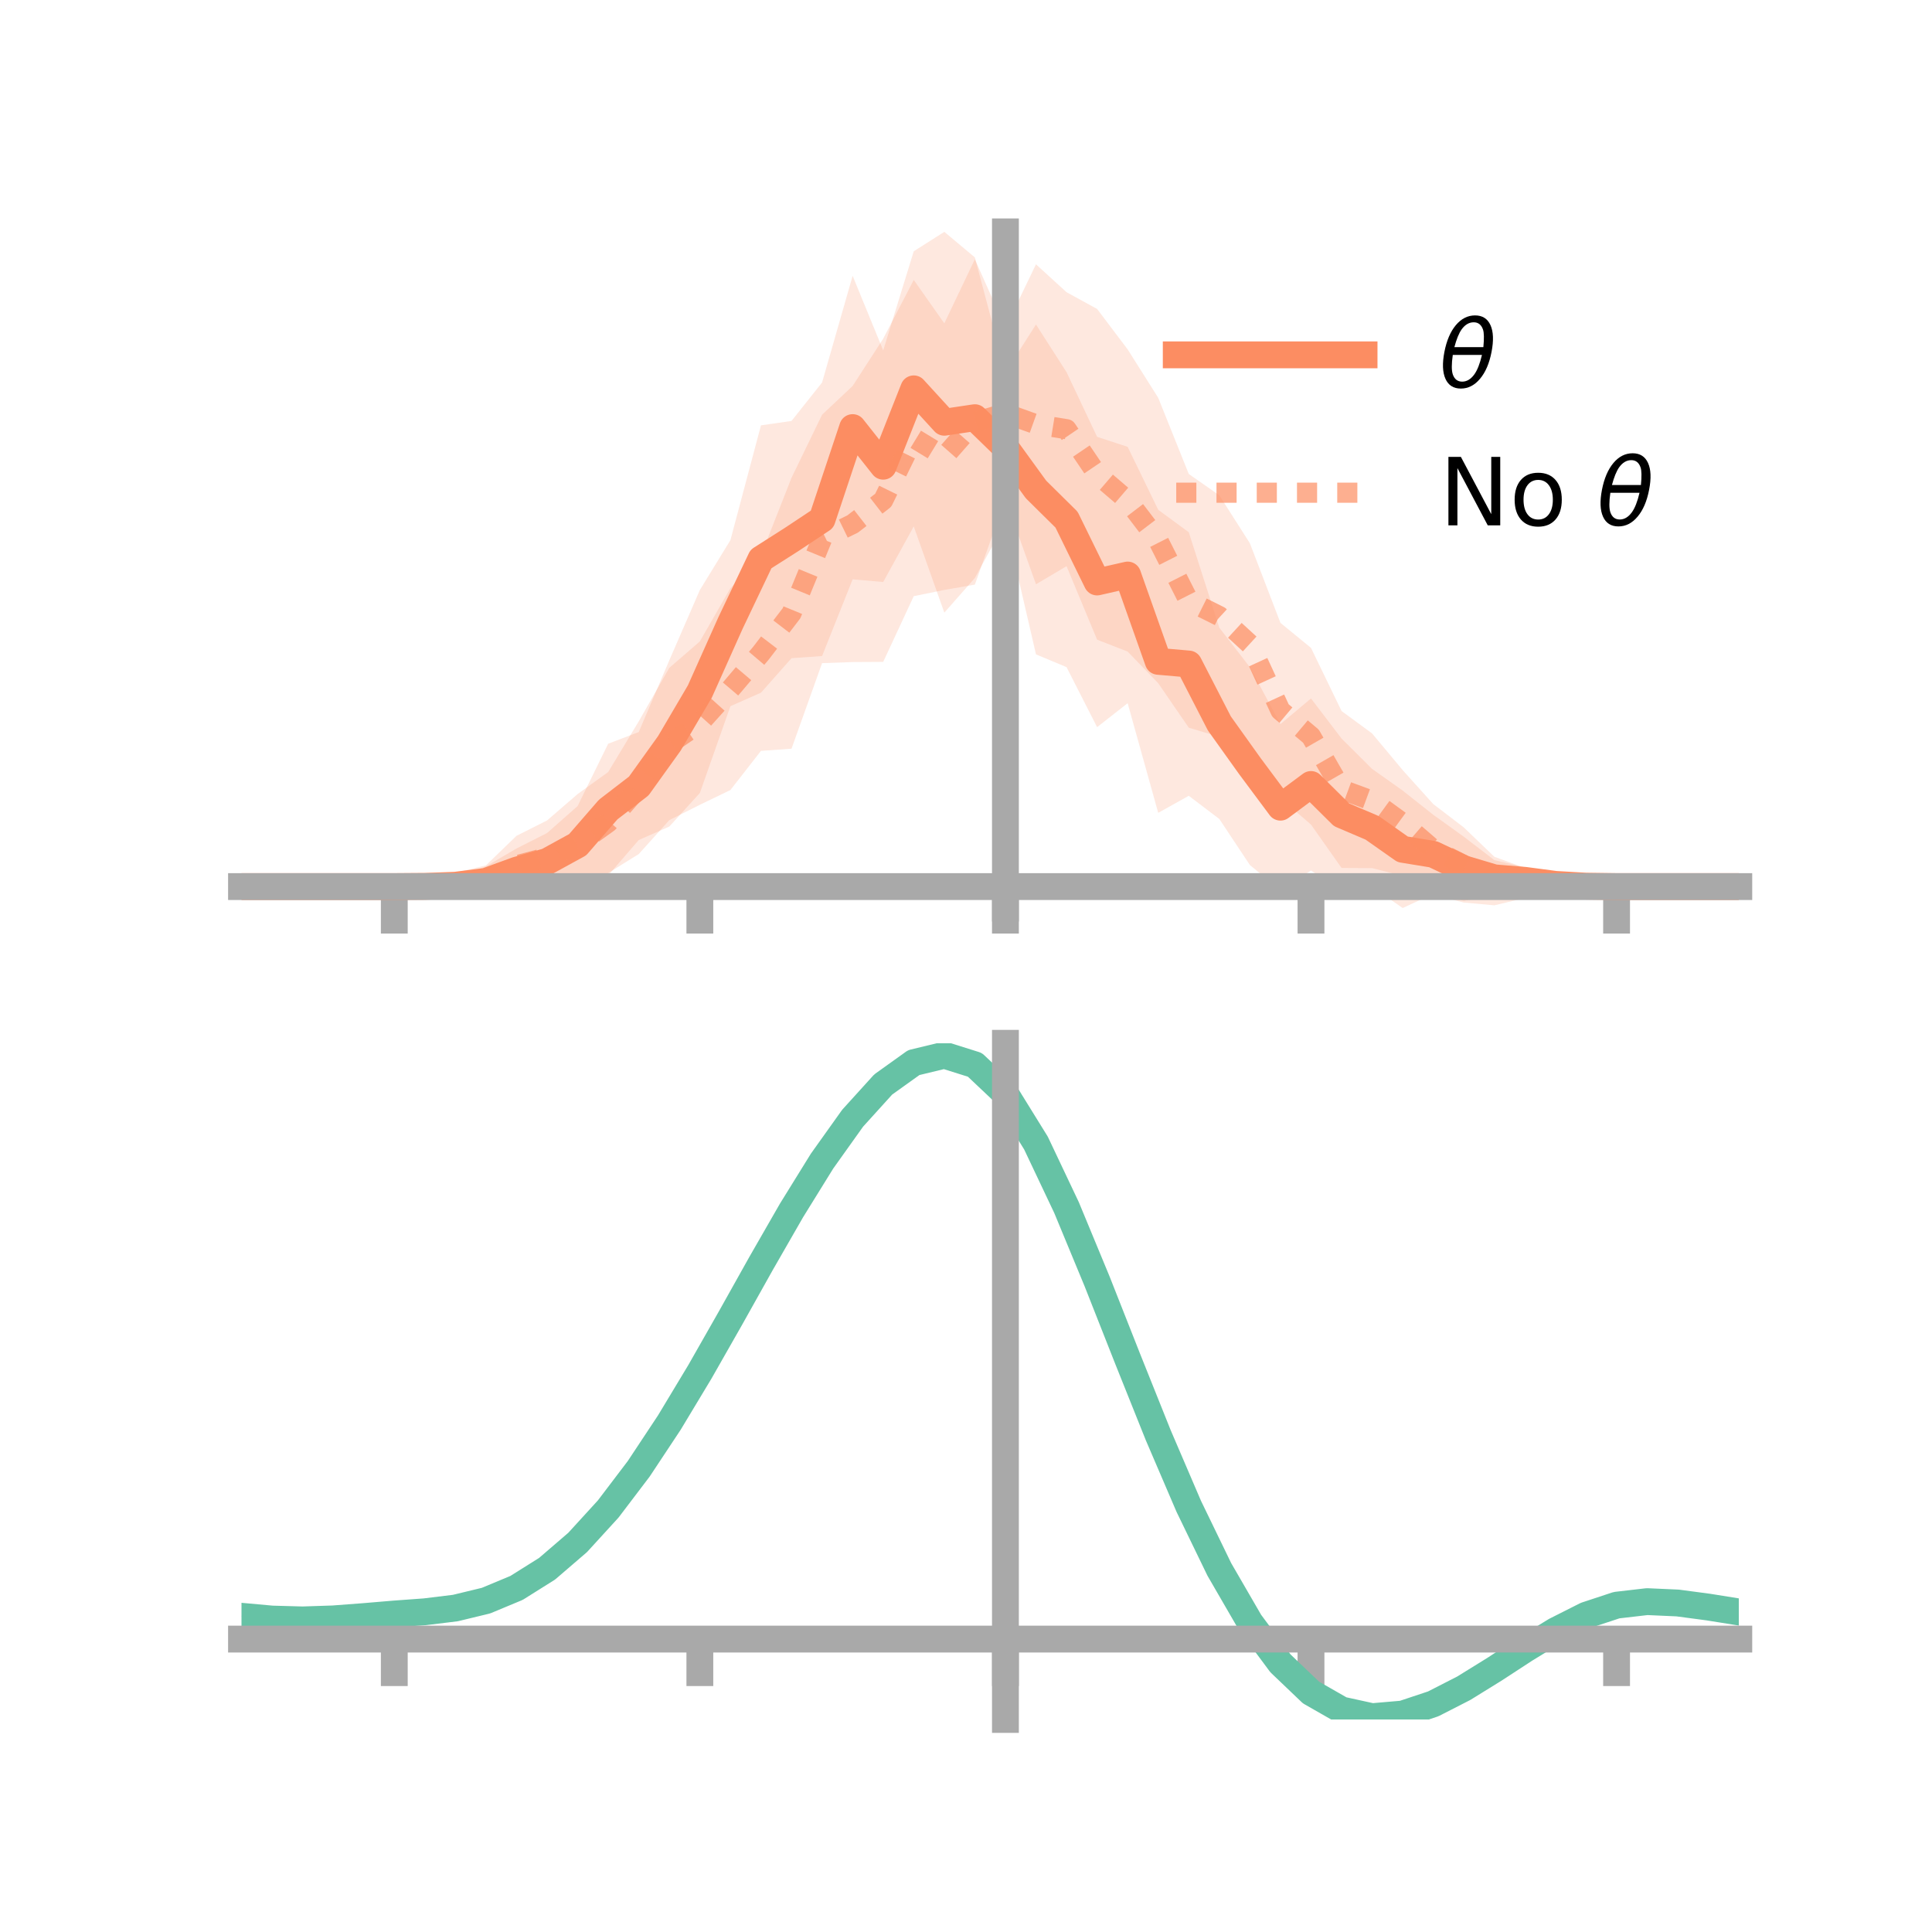 <?xml version="1.0" encoding="utf-8" standalone="no"?>
<!DOCTYPE svg PUBLIC "-//W3C//DTD SVG 1.1//EN"
  "http://www.w3.org/Graphics/SVG/1.1/DTD/svg11.dtd">
<!-- Created with matplotlib (https://matplotlib.org/) -->
<svg height="144pt" version="1.1" viewBox="0 0 144 144" width="144pt" xmlns="http://www.w3.org/2000/svg" xmlns:xlink="http://www.w3.org/1999/xlink">
 <defs>
  <style type="text/css">*{stroke-linecap:butt;stroke-linejoin:round;}</style>
 </defs>
 <g id="figure_1">
  <g id="patch_1">
   <path d="M 0 144 
L 144 144 
L 144 0 
L 0 0 
z
" style="fill:none;"/>
  </g>
  <g id="axes_1">
   <g id="patch_2">
    <path d="M 18 67.68 
L 129.6 67.68 
L 129.6 17.28 
L 18 17.28 
z
" style="fill:none;"/>
   </g>
   <g id="PolyCollection_1">
    <path clip-path="url(#p34922a7657)" d="M 18 66.08 
L 18 66.08 
L 20.278 66.08 
L 22.555 66.08 
L 24.833 66.08 
L 27.11 66.08 
L 29.388 66.08 
L 31.665 65.941 
L 33.943 65.338 
L 36.22 64.575 
L 38.498 63.241 
L 40.776 62.089 
L 43.053 60.079 
L 45.331 55.431 
L 47.608 54.564 
L 49.886 49.216 
L 52.163 43.976 
L 54.441 40.26 
L 56.718 31.704 
L 58.996 31.374 
L 61.273 28.51 
L 63.551 20.559 
L 65.829 26.119 
L 68.106 18.729 
L 70.384 17.28 
L 72.661 19.185 
L 74.939 27.759 
L 77.216 24.187 
L 79.494 27.74 
L 81.771 32.558 
L 84.049 33.306 
L 86.327 37.997 
L 88.604 39.67 
L 90.882 46.789 
L 93.159 49.73 
L 95.437 53.969 
L 97.714 52.06 
L 99.992 55.047 
L 102.269 57.31 
L 104.547 58.925 
L 106.824 60.727 
L 109.102 62.362 
L 111.38 64.109 
L 113.657 64.64 
L 115.935 65.206 
L 118.212 65.822 
L 120.49 66.08 
L 122.767 66.08 
L 125.045 66.08 
L 127.322 66.08 
L 129.6 66.08 
L 129.6 66.08 
L 129.6 66.08 
L 127.322 66.08 
L 125.045 66.08 
L 122.767 66.08 
L 120.49 66.08 
L 118.212 66.276 
L 115.935 66.628 
L 113.657 66.593 
L 111.38 66.748 
L 109.102 67.138 
L 106.824 66.623 
L 104.547 67.68 
L 102.269 66.091 
L 99.992 66.411 
L 97.714 64.881 
L 95.437 66.355 
L 93.159 64.474 
L 90.882 61.043 
L 88.604 59.313 
L 86.327 60.586 
L 84.049 52.412 
L 81.771 54.197 
L 79.494 49.725 
L 77.216 48.772 
L 74.939 38.924 
L 72.661 43.08 
L 70.384 45.663 
L 68.106 39.236 
L 65.829 43.379 
L 63.551 43.181 
L 61.273 48.898 
L 58.996 49.057 
L 56.718 51.629 
L 54.441 52.634 
L 52.163 59.104 
L 49.886 61.608 
L 47.608 62.611 
L 45.331 65.247 
L 43.053 65.848 
L 40.776 66.333 
L 38.498 66.481 
L 36.22 66.811 
L 33.943 66.621 
L 31.665 66.186 
L 29.388 66.08 
L 27.11 66.08 
L 24.833 66.08 
L 22.555 66.08 
L 20.278 66.08 
L 18 66.08 
z
" style="fill:#fc8d62;fill-opacity:0.2;"/>
   </g>
   <g id="PolyCollection_2">
    <path clip-path="url(#p34922a7657)" d="M 18 66.08 
L 18 66.08 
L 20.278 66.08 
L 22.555 66.08 
L 24.833 66.08 
L 27.11 66.08 
L 29.388 66.08 
L 31.665 66.038 
L 33.943 65.043 
L 36.22 64.499 
L 38.498 62.296 
L 40.776 61.151 
L 43.053 59.185 
L 45.331 57.543 
L 47.608 53.766 
L 49.886 49.778 
L 52.163 47.805 
L 54.441 43.843 
L 56.718 41.401 
L 58.996 35.61 
L 61.273 30.911 
L 63.551 28.767 
L 65.829 25.242 
L 68.106 20.864 
L 70.384 24.1 
L 72.661 19.324 
L 74.939 24.436 
L 77.216 19.7 
L 79.494 21.78 
L 81.771 23.026 
L 84.049 26.041 
L 86.327 29.651 
L 88.604 35.327 
L 90.882 36.918 
L 93.159 40.492 
L 95.437 46.425 
L 97.714 48.289 
L 99.992 52.995 
L 102.269 54.667 
L 104.547 57.399 
L 106.824 59.928 
L 109.102 61.671 
L 111.38 63.857 
L 113.657 64.691 
L 115.935 65.24 
L 118.212 66.052 
L 120.49 66.08 
L 122.767 66.08 
L 125.045 66.08 
L 127.322 66.08 
L 129.6 66.08 
L 129.6 66.08 
L 129.6 66.08 
L 127.322 66.08 
L 125.045 66.08 
L 122.767 66.08 
L 120.49 66.08 
L 118.212 66.102 
L 115.935 66.757 
L 113.657 66.935 
L 111.38 67.477 
L 109.102 67.27 
L 106.824 66.691 
L 104.547 65.287 
L 102.269 64.704 
L 99.992 64.692 
L 97.714 61.459 
L 95.437 59.491 
L 93.159 55.529 
L 90.882 54.92 
L 88.604 54.238 
L 86.327 50.922 
L 84.049 48.566 
L 81.771 47.677 
L 79.494 42.2 
L 77.216 43.548 
L 74.939 37.177 
L 72.661 43.574 
L 70.384 43.97 
L 68.106 44.434 
L 65.829 49.333 
L 63.551 49.346 
L 61.273 49.427 
L 58.996 55.804 
L 56.718 55.965 
L 54.441 58.883 
L 52.163 59.985 
L 49.886 61.127 
L 47.608 63.658 
L 45.331 65.072 
L 43.053 66.7 
L 40.776 66.641 
L 38.498 66.699 
L 36.22 66.609 
L 33.943 66.771 
L 31.665 66.108 
L 29.388 66.08 
L 27.11 66.08 
L 24.833 66.08 
L 22.555 66.08 
L 20.278 66.08 
L 18 66.08 
z
" style="fill:#fc8d62;fill-opacity:0.2;"/>
   </g>
   <g id="matplotlib.axis_1">
    <g id="xtick_1">
     <g id="line2d_1">
      <defs>
       <path d="M 0 0 
L 0 3.5 
" id="m9598aea727" style="stroke:#a9a9a9;stroke-width:2;"/>
      </defs>
      <g>
       <use style="fill:#a9a9a9;stroke:#a9a9a9;stroke-width:2;" x="29.388" xlink:href="#m9598aea727" y="66.08"/>
      </g>
     </g>
    </g>
    <g id="xtick_2">
     <g id="line2d_2">
      <g>
       <use style="fill:#a9a9a9;stroke:#a9a9a9;stroke-width:2;" x="52.163" xlink:href="#m9598aea727" y="66.08"/>
      </g>
     </g>
    </g>
    <g id="xtick_3">
     <g id="line2d_3">
      <g>
       <use style="fill:#a9a9a9;stroke:#a9a9a9;stroke-width:2;" x="74.939" xlink:href="#m9598aea727" y="66.08"/>
      </g>
     </g>
    </g>
    <g id="xtick_4">
     <g id="line2d_4">
      <g>
       <use style="fill:#a9a9a9;stroke:#a9a9a9;stroke-width:2;" x="97.714" xlink:href="#m9598aea727" y="66.08"/>
      </g>
     </g>
    </g>
    <g id="xtick_5">
     <g id="line2d_5">
      <g>
       <use style="fill:#a9a9a9;stroke:#a9a9a9;stroke-width:2;" x="120.49" xlink:href="#m9598aea727" y="66.08"/>
      </g>
     </g>
    </g>
   </g>
   <g id="matplotlib.axis_2"/>
   <g id="line2d_6">
    <path clip-path="url(#p34922a7657)" d="M 18 66.08 
L 20.278 66.08 
L 22.555 66.08 
L 24.833 66.08 
L 27.11 66.08 
L 29.388 66.08 
L 31.665 66.063 
L 33.943 65.98 
L 36.22 65.693 
L 38.498 64.861 
L 40.776 64.211 
L 43.053 62.963 
L 45.331 60.339 
L 47.608 58.587 
L 49.886 55.412 
L 52.163 51.54 
L 54.441 46.447 
L 56.718 41.666 
L 58.996 40.215 
L 61.273 38.704 
L 63.551 31.87 
L 65.829 34.749 
L 68.106 28.982 
L 70.384 31.472 
L 72.661 31.132 
L 74.939 33.342 
L 77.216 36.48 
L 79.494 38.732 
L 81.771 43.378 
L 84.049 42.859 
L 86.327 49.292 
L 88.604 49.491 
L 90.882 53.916 
L 93.159 57.102 
L 95.437 60.162 
L 97.714 58.471 
L 99.992 60.729 
L 102.269 61.7 
L 104.547 63.303 
L 106.824 63.675 
L 109.102 64.75 
L 111.38 65.429 
L 113.657 65.616 
L 115.935 65.917 
L 118.212 66.049 
L 120.49 66.08 
L 122.767 66.08 
L 125.045 66.08 
L 127.322 66.08 
L 129.6 66.08 
" style="fill:none;stroke:#fc8d62;stroke-linecap:square;stroke-width:2;"/>
   </g>
   <g id="line2d_7">
    <path clip-path="url(#p34922a7657)" d="M 18 66.08 
L 20.278 66.08 
L 22.555 66.08 
L 24.833 66.08 
L 27.11 66.08 
L 29.388 66.08 
L 31.665 66.073 
L 33.943 65.907 
L 36.22 65.554 
L 38.498 64.498 
L 40.776 63.896 
L 43.053 62.942 
L 45.331 61.307 
L 47.608 58.712 
L 49.886 55.453 
L 52.163 53.895 
L 54.441 51.363 
L 56.718 48.683 
L 58.996 45.707 
L 61.273 40.169 
L 63.551 39.056 
L 65.829 37.288 
L 68.106 32.649 
L 70.384 34.035 
L 72.661 31.449 
L 74.939 30.807 
L 77.216 31.624 
L 79.494 31.99 
L 81.771 35.351 
L 84.049 37.303 
L 86.327 40.286 
L 88.604 44.782 
L 90.882 45.919 
L 93.159 48.011 
L 95.437 52.958 
L 97.714 54.874 
L 99.992 58.844 
L 102.269 59.685 
L 104.547 61.343 
L 106.824 63.31 
L 109.102 64.471 
L 111.38 65.667 
L 113.657 65.813 
L 115.935 65.999 
L 118.212 66.077 
L 120.49 66.08 
L 122.767 66.08 
L 125.045 66.08 
L 127.322 66.08 
L 129.6 66.08 
" style="fill:none;stroke:#fc8d62;stroke-dasharray:1.5,1.5;stroke-dashoffset:0;stroke-opacity:0.7;stroke-width:1.5;"/>
   </g>
   <g id="patch_3">
    <path d="M 74.939 67.68 
L 74.939 17.28 
" style="fill:none;stroke:#a9a9a9;stroke-linecap:square;stroke-linejoin:miter;stroke-width:2;"/>
   </g>
   <g id="patch_4">
    <path d="M 129.6 67.68 
L 129.6 17.28 
" style="fill:none;"/>
   </g>
   <g id="patch_5">
    <path d="M 18 66.08 
L 129.6 66.08 
" style="fill:none;stroke:#a9a9a9;stroke-linecap:square;stroke-linejoin:miter;stroke-width:2;"/>
   </g>
   <g id="patch_6">
    <path d="M 18 17.28 
L 129.6 17.28 
" style="fill:none;"/>
   </g>
   <g id="legend_1">
    <g id="line2d_8">
     <path d="M 87.67 26.449 
L 101.67 26.449 
" style="fill:none;stroke:#fc8d62;stroke-linecap:square;stroke-width:2;"/>
    </g>
    <g id="line2d_9"/>
    <g id="text_1">
     <!-- $\theta$ -->
     <g transform="translate(107.27 28.899)scale(0.07 -0.07)">
      <defs>
       <path d="M 45.516 34.672 
L 14.453 34.672 
Q 12.359 20.062 14.5 13.875 
Q 17.188 6.25 24.469 6.25 
Q 31.781 6.25 37.359 13.922 
Q 42.234 20.656 45.516 34.672 
z
M 47.016 42.969 
Q 48.344 56.844 46.625 61.719 
Q 43.953 69.438 36.766 69.438 
Q 29.297 69.438 23.828 61.812 
Q 19.531 55.672 16.156 42.969 
z
M 38.188 76.766 
Q 49.906 76.766 54.594 66.406 
Q 59.281 56.109 55.719 37.844 
Q 52.203 19.625 43.453 9.281 
Q 34.766 -1.125 23.047 -1.125 
Q 11.281 -1.125 6.641 9.281 
Q 2 19.625 5.516 37.844 
Q 9.078 56.109 17.719 66.406 
Q 26.422 76.766 38.188 76.766 
z
" id="DejaVuSans-Oblique-952"/>
      </defs>
      <use transform="translate(0 0.234)" xlink:href="#DejaVuSans-Oblique-952"/>
     </g>
    </g>
    <g id="line2d_10">
     <path d="M 87.67 36.724 
L 101.67 36.724 
" style="fill:none;stroke:#fc8d62;stroke-dasharray:1.5,1.5;stroke-dashoffset:0;stroke-opacity:0.7;stroke-width:1.5;"/>
    </g>
    <g id="line2d_11"/>
    <g id="text_2">
     <!-- No $\theta$ -->
     <g transform="translate(107.27 39.174)scale(0.07 -0.07)">
      <defs>
       <path d="M 9.812 72.906 
L 23.094 72.906 
L 55.422 11.922 
L 55.422 72.906 
L 64.984 72.906 
L 64.984 0 
L 51.703 0 
L 19.391 60.984 
L 19.391 0 
L 9.812 0 
z
" id="DejaVuSans-78"/>
       <path d="M 30.609 48.391 
Q 23.391 48.391 19.188 42.75 
Q 14.984 37.109 14.984 27.297 
Q 14.984 17.484 19.156 11.844 
Q 23.344 6.203 30.609 6.203 
Q 37.797 6.203 41.984 11.859 
Q 46.188 17.531 46.188 27.297 
Q 46.188 37.016 41.984 42.703 
Q 37.797 48.391 30.609 48.391 
z
M 30.609 56 
Q 42.328 56 49.016 48.375 
Q 55.719 40.766 55.719 27.297 
Q 55.719 13.875 49.016 6.219 
Q 42.328 -1.422 30.609 -1.422 
Q 18.844 -1.422 12.172 6.219 
Q 5.516 13.875 5.516 27.297 
Q 5.516 40.766 12.172 48.375 
Q 18.844 56 30.609 56 
z
" id="DejaVuSans-111"/>
       <path id="DejaVuSans-32"/>
      </defs>
      <use transform="translate(0 0.234)" xlink:href="#DejaVuSans-78"/>
      <use transform="translate(74.805 0.234)" xlink:href="#DejaVuSans-111"/>
      <use transform="translate(135.986 0.234)" xlink:href="#DejaVuSans-32"/>
      <use transform="translate(167.773 0.234)" xlink:href="#DejaVuSans-Oblique-952"/>
     </g>
    </g>
   </g>
  </g>
  <g id="axes_2">
   <g id="patch_7">
    <path d="M 18 128.16 
L 129.6 128.16 
L 129.6 77.76 
L 18 77.76 
z
" style="fill:none;"/>
   </g>
   <g id="PolyCollection_3">
    <path clip-path="url(#p001f1a36a6)" d="M 18 120.506 
L 18 120.429 
L 20.278 120.645 
L 22.555 120.707 
L 24.833 120.624 
L 27.11 120.443 
L 29.388 120.242 
L 31.665 120.072 
L 33.943 119.789 
L 36.22 119.232 
L 38.498 118.274 
L 40.776 116.824 
L 43.053 114.83 
L 45.331 112.285 
L 47.608 109.219 
L 49.886 105.702 
L 52.163 101.833 
L 54.441 97.744 
L 56.718 93.588 
L 58.996 89.539 
L 61.273 85.787 
L 63.551 82.531 
L 65.829 79.974 
L 68.106 78.318 
L 70.384 77.76 
L 72.661 78.489 
L 74.939 80.675 
L 77.216 84.406 
L 79.494 89.282 
L 81.771 94.858 
L 84.049 100.714 
L 86.327 106.488 
L 88.604 111.877 
L 90.882 116.647 
L 93.159 120.634 
L 95.437 123.739 
L 97.714 125.932 
L 99.992 127.24 
L 102.269 127.742 
L 104.547 127.551 
L 106.824 126.805 
L 109.102 125.658 
L 111.38 124.273 
L 113.657 122.814 
L 115.935 121.441 
L 118.212 120.305 
L 120.49 119.558 
L 122.767 119.298 
L 125.045 119.405 
L 127.322 119.717 
L 129.6 120.095 
L 129.6 120.197 
L 129.6 120.197 
L 127.322 119.844 
L 125.045 119.551 
L 122.767 119.455 
L 120.49 119.721 
L 118.212 120.478 
L 115.935 121.642 
L 113.657 123.061 
L 111.38 124.571 
L 109.102 126.004 
L 106.824 127.188 
L 104.547 127.957 
L 102.269 128.16 
L 99.992 127.664 
L 97.714 126.368 
L 95.437 124.213 
L 93.159 121.181 
L 90.882 117.305 
L 88.604 112.676 
L 86.327 107.448 
L 84.049 101.843 
L 81.771 96.153 
L 79.494 90.732 
L 77.216 85.989 
L 74.939 82.361 
L 72.661 80.243 
L 70.384 79.541 
L 68.106 80.085 
L 65.829 81.688 
L 63.551 84.156 
L 61.273 87.291 
L 58.996 90.895 
L 56.718 94.778 
L 54.441 98.758 
L 52.163 102.67 
L 49.886 106.367 
L 47.608 109.728 
L 45.331 112.661 
L 43.053 115.102 
L 40.776 117.025 
L 38.498 118.435 
L 36.22 119.373 
L 33.943 119.919 
L 31.665 120.194 
L 29.388 120.355 
L 27.11 120.54 
L 24.833 120.701 
L 22.555 120.769 
L 20.278 120.705 
L 18 120.506 
z
" style="fill:#66c2a5;fill-opacity:0.2;"/>
   </g>
   <g id="matplotlib.axis_3">
    <g id="xtick_6">
     <g id="line2d_12">
      <g>
       <use style="fill:#a9a9a9;stroke:#a9a9a9;stroke-width:2;" x="29.388" xlink:href="#m9598aea727" y="122.169"/>
      </g>
     </g>
    </g>
    <g id="xtick_7">
     <g id="line2d_13">
      <g>
       <use style="fill:#a9a9a9;stroke:#a9a9a9;stroke-width:2;" x="52.163" xlink:href="#m9598aea727" y="122.169"/>
      </g>
     </g>
    </g>
    <g id="xtick_8">
     <g id="line2d_14">
      <g>
       <use style="fill:#a9a9a9;stroke:#a9a9a9;stroke-width:2;" x="74.939" xlink:href="#m9598aea727" y="122.169"/>
      </g>
     </g>
    </g>
    <g id="xtick_9">
     <g id="line2d_15">
      <g>
       <use style="fill:#a9a9a9;stroke:#a9a9a9;stroke-width:2;" x="97.714" xlink:href="#m9598aea727" y="122.169"/>
      </g>
     </g>
    </g>
    <g id="xtick_10">
     <g id="line2d_16">
      <g>
       <use style="fill:#a9a9a9;stroke:#a9a9a9;stroke-width:2;" x="120.49" xlink:href="#m9598aea727" y="122.169"/>
      </g>
     </g>
    </g>
   </g>
   <g id="matplotlib.axis_4"/>
   <g id="line2d_17">
    <path clip-path="url(#p001f1a36a6)" d="M 18 120.468 
L 20.278 120.675 
L 22.555 120.738 
L 24.833 120.663 
L 27.11 120.491 
L 29.388 120.299 
L 31.665 120.133 
L 33.943 119.854 
L 36.22 119.303 
L 38.498 118.355 
L 40.776 116.925 
L 43.053 114.966 
L 45.331 112.473 
L 47.608 109.474 
L 49.886 106.034 
L 52.163 102.252 
L 54.441 98.251 
L 56.718 94.183 
L 58.996 90.217 
L 61.273 86.539 
L 63.551 83.344 
L 65.829 80.831 
L 68.106 79.201 
L 70.384 78.65 
L 72.661 79.366 
L 74.939 81.518 
L 77.216 85.197 
L 79.494 90.007 
L 81.771 95.506 
L 84.049 101.279 
L 86.327 106.968 
L 88.604 112.276 
L 90.882 116.976 
L 93.159 120.907 
L 95.437 123.976 
L 97.714 126.15 
L 99.992 127.452 
L 102.269 127.951 
L 104.547 127.754 
L 106.824 126.996 
L 109.102 125.831 
L 111.38 124.422 
L 113.657 122.937 
L 115.935 121.541 
L 118.212 120.392 
L 120.49 119.64 
L 122.767 119.376 
L 125.045 119.478 
L 127.322 119.781 
L 129.6 120.146 
" style="fill:none;stroke:#66c2a5;stroke-linecap:square;stroke-width:2;"/>
   </g>
   <g id="patch_8">
    <path d="M 74.939 128.16 
L 74.939 77.76 
" style="fill:none;stroke:#a9a9a9;stroke-linecap:square;stroke-linejoin:miter;stroke-width:2;"/>
   </g>
   <g id="patch_9">
    <path d="M 129.6 128.16 
L 129.6 77.76 
" style="fill:none;"/>
   </g>
   <g id="patch_10">
    <path d="M 18 122.169 
L 129.6 122.169 
" style="fill:none;stroke:#a9a9a9;stroke-linecap:square;stroke-linejoin:miter;stroke-width:2;"/>
   </g>
   <g id="patch_11">
    <path d="M 18 77.76 
L 129.6 77.76 
" style="fill:none;"/>
   </g>
  </g>
 </g>
 <defs>
  <clipPath id="p34922a7657">
   <rect height="50.4" width="111.6" x="18" y="17.28"/>
  </clipPath>
  <clipPath id="p001f1a36a6">
   <rect height="50.4" width="111.6" x="18" y="77.76"/>
  </clipPath>
 </defs>
</svg>
